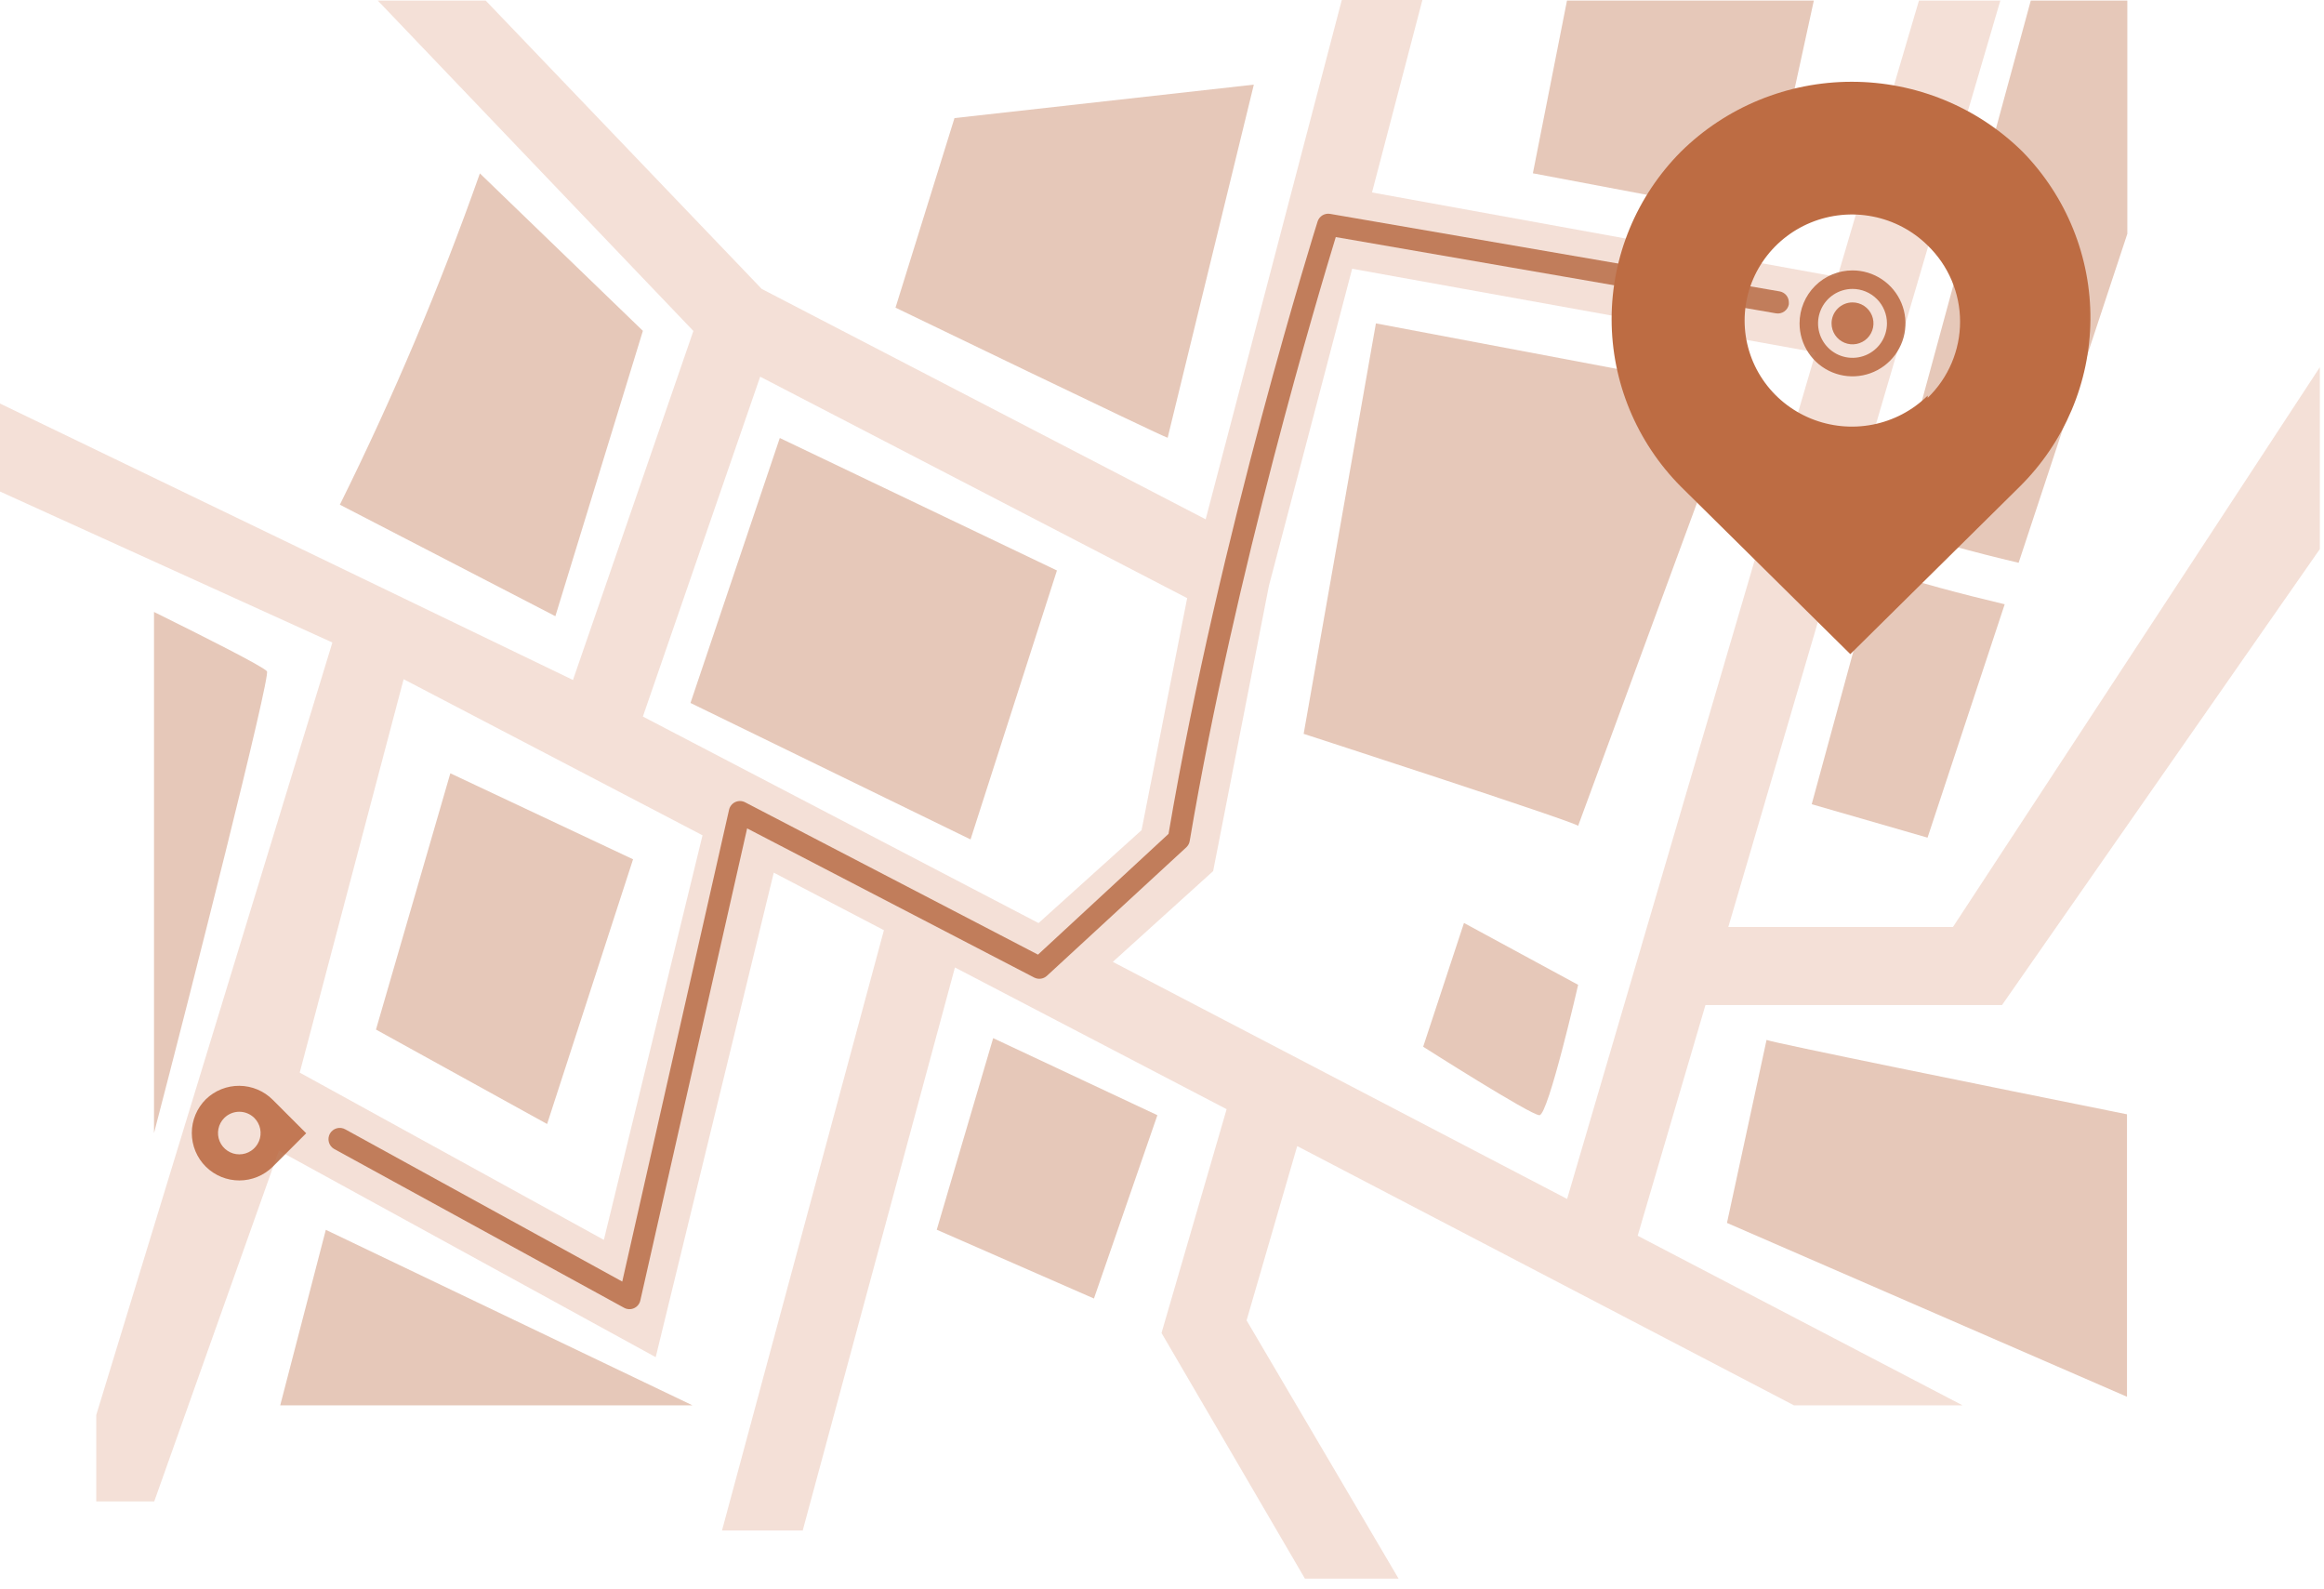 <svg width="199" height="136" viewBox="0 0 199 136" fill="none" xmlns="http://www.w3.org/2000/svg">
<path d="M17.627 94.109C17.246 94.487 16.943 94.936 16.737 95.432C16.53 95.928 16.424 96.459 16.424 96.996C16.424 97.533 16.53 98.065 16.737 98.561C16.943 99.056 17.246 99.506 17.627 99.884C18.39 100.637 19.419 101.06 20.491 101.06C21.563 101.06 22.592 100.637 23.355 99.884L26.219 97.02L23.355 94.156C22.598 93.397 21.573 92.966 20.501 92.957C19.429 92.948 18.396 93.362 17.627 94.109ZM21.78 95.712C22.035 95.967 22.209 96.292 22.279 96.646C22.35 97 22.314 97.366 22.176 97.7C22.038 98.033 21.804 98.318 21.504 98.518C21.204 98.719 20.852 98.826 20.491 98.826C20.13 98.826 19.778 98.719 19.478 98.518C19.178 98.318 18.944 98.033 18.806 97.7C18.668 97.366 18.632 97 18.703 96.646C18.773 96.292 18.947 95.967 19.202 95.712C19.544 95.371 20.008 95.179 20.491 95.179C20.974 95.179 21.438 95.371 21.78 95.712Z" fill="#C17D5B"/>
<path d="M154.093 27.685C154.093 28.582 154.359 29.458 154.857 30.204C155.355 30.95 156.063 31.531 156.892 31.874C157.721 32.217 158.632 32.307 159.512 32.132C160.392 31.957 161.2 31.525 161.834 30.891C162.468 30.257 162.9 29.449 163.075 28.57C163.25 27.69 163.16 26.778 162.817 25.95C162.473 25.121 161.892 24.413 161.147 23.915C160.401 23.416 159.524 23.15 158.627 23.15C157.425 23.15 156.271 23.628 155.421 24.478C154.571 25.329 154.093 26.482 154.093 27.685ZM161.577 27.685C161.577 28.268 161.404 28.839 161.08 29.324C160.756 29.809 160.295 30.187 159.756 30.41C159.217 30.633 158.624 30.692 158.052 30.578C157.48 30.464 156.954 30.183 156.541 29.771C156.129 29.358 155.848 28.832 155.734 28.26C155.62 27.688 155.679 27.095 155.902 26.556C156.125 26.017 156.503 25.556 156.988 25.232C157.474 24.908 158.044 24.735 158.627 24.735C159.41 24.735 160.16 25.046 160.713 25.599C161.266 26.152 161.577 26.902 161.577 27.685Z" fill="#C17D5B"/>
<path d="M158.628 25.89C158.983 25.89 159.33 25.995 159.625 26.192C159.92 26.39 160.15 26.67 160.286 26.998C160.422 27.326 160.457 27.687 160.388 28.035C160.319 28.383 160.148 28.703 159.897 28.954C159.646 29.205 159.326 29.376 158.978 29.445C158.63 29.514 158.269 29.479 157.941 29.343C157.613 29.207 157.333 28.977 157.135 28.682C156.938 28.387 156.833 28.04 156.833 27.685C156.833 27.209 157.022 26.752 157.359 26.416C157.695 26.079 158.152 25.89 158.628 25.89Z" fill="#C17D5B"/>
<path opacity="0.2" d="M41.588 0.048L32.347 0.048L59.373 28.334L49.063 58.214L-4.39743e-06 34.548L-4.06819e-06 42.08L28.462 55.006L8.242 121.138L8.242 128.537L13.207 128.537L23.88 98.509L56.147 116.189L66.256 74.71L75.688 79.636L61.823 131.028L68.735 131.028L81.769 82.825L105.034 94.958L99.459 114.118L111.739 135.15L119.758 135.15L106.743 113.039L111.077 98.118L153.615 120.313L168.05 120.313L140.231 105.793L146.036 86.042L171.429 86.042L198.644 47.008L198.644 31.438L167.229 79.359L147.993 79.359L171.286 0.048L164.317 0.048L157.339 23.713L117.482 16.477L121.797 2.51936e-05L114.895 2.54953e-05L103.239 44.458L65.225 24.735L41.588 0.048ZM51.708 106.147L25.665 91.827L34.562 58.147L60.156 71.512L51.708 106.147ZM115.783 23.007L155.477 30.167L134.189 102.643L95.287 82.347L103.879 74.577L108.652 50.166L115.783 23.007ZM101.654 51.207L97.75 71.073L88.929 79.025L55.049 61.345L65.092 32.248L101.654 51.207Z" fill="#C86839"/>
<path opacity="0.4" d="M29.102 43.207L47.555 52.754L55.049 28.324L41.092 14.845C37.671 24.532 33.667 34.004 29.102 43.207Z" fill="#C07650"/>
<path opacity="0.4" d="M59.125 60.181L66.772 37.498L90.504 48.84L83.106 71.865L59.125 60.181Z" fill="#C07650"/>
<path opacity="0.4" d="M99.984 37.479C99.344 37.288 76.681 26.339 76.681 26.339L81.731 10.11L107.363 7.246L99.984 37.479Z" fill="#C07650"/>
<path opacity="0.4" d="M135.133 70.701C134.847 70.357 111.63 62.825 111.63 62.825L117.816 27.685L148.813 33.537L135.133 70.701Z" fill="#C07650"/>
<path opacity="0.4" d="M121.864 89.612L125.358 79.016L135.134 84.314C135.134 84.314 132.575 95.474 131.821 95.474C131.067 95.474 121.864 89.612 121.864 89.612Z" fill="#C07650"/>
<path opacity="0.4" d="M151.267 89.03C151.897 89.288 170.035 92.963 182.13 95.397L182.13 119.578L147.878 104.696L151.267 89.03Z" fill="#C07650"/>
<path opacity="0.4" d="M173.892 0.048L182.159 0.048L182.159 20.019L172.851 48.181C169.032 47.283 165.328 46.272 161.644 45.069L173.892 0.048Z" fill="#C07650"/>
<path opacity="0.4" d="M160.633 48.668L155.134 68.849L165.052 71.713L171.659 51.732C167.936 50.844 164.251 49.89 160.633 48.668Z" fill="#C07650"/>
<path opacity="0.4" d="M134.179 0.048L155.315 0.048L151.267 18.616L131.258 14.835L134.179 0.048Z" fill="#C07650"/>
<path opacity="0.4" d="M93.673 111.168L80.213 105.278L85.043 88.877L99.105 95.474L93.673 111.168Z" fill="#C07650"/>
<path opacity="0.4" d="M46.848 96.228L32.194 88.142L38.562 66.204L54.208 73.565L46.848 96.228Z" fill="#C07650"/>
<path opacity="0.4" d="M13.188 52.391C17.302 54.424 22.524 57.05 22.858 57.469C23.192 57.89 16.319 85.011 13.188 97.001L13.188 52.391Z" fill="#C07650"/>
<path opacity="0.4" d="M27.899 105.287L59.297 120.313L23.994 120.313L27.899 105.287Z" fill="#C07650"/>
<path d="M153.176 25.88L153.176 26.052C153.132 26.3 152.992 26.52 152.786 26.665C152.581 26.809 152.327 26.867 152.079 26.826L114.38 20.296C112.967 24.916 105.788 48.849 101.874 71.99C101.841 72.198 101.741 72.389 101.588 72.534L89.645 83.541C89.502 83.673 89.323 83.759 89.13 83.786C88.937 83.813 88.74 83.781 88.566 83.694L63.975 70.92L54.829 111.34C54.796 111.484 54.73 111.619 54.636 111.733C54.542 111.847 54.422 111.938 54.287 111.998C54.152 112.058 54.005 112.086 53.857 112.08C53.709 112.073 53.565 112.032 53.436 111.96L28.615 98.366C28.505 98.304 28.408 98.22 28.33 98.12C28.252 98.02 28.194 97.905 28.161 97.783C28.127 97.66 28.118 97.533 28.133 97.407C28.149 97.281 28.189 97.159 28.252 97.049C28.315 96.939 28.399 96.842 28.499 96.764C28.599 96.686 28.713 96.628 28.836 96.595C28.958 96.561 29.086 96.552 29.212 96.567C29.338 96.583 29.459 96.624 29.57 96.686L53.283 109.717L62.428 69.326C62.46 69.183 62.524 69.049 62.616 68.935C62.708 68.82 62.825 68.729 62.958 68.667C63.091 68.605 63.236 68.575 63.383 68.578C63.529 68.581 63.673 68.618 63.803 68.686L88.881 81.727L100.06 71.388C104.413 45.727 112.738 19.227 112.824 18.959C112.894 18.741 113.041 18.554 113.237 18.435C113.434 18.316 113.666 18.271 113.893 18.31L152.375 24.945C152.597 24.981 152.8 25.095 152.947 25.266C153.093 25.437 153.175 25.655 153.176 25.88Z" fill="#C17D5B"/>
<path d="M173.186 12.985C169.305 9.153 164.045 7 158.56 7C153.075 7 147.815 9.153 143.934 12.985C140.131 16.81 138 21.959 138 27.323C138 32.687 140.131 37.836 143.934 41.662L158.439 56L172.944 41.662C176.779 37.867 178.954 32.736 178.999 27.372C179.044 22.008 176.957 16.841 173.186 12.985ZM165.063 33.871C163.777 35.139 162.14 36.002 160.359 36.351C158.578 36.699 156.732 36.518 155.054 35.831C153.377 35.142 151.943 33.979 150.935 32.486C149.926 30.993 149.388 29.238 149.388 27.443C149.388 25.647 149.926 23.892 150.935 22.4C151.943 20.907 153.377 19.743 155.054 19.055C156.732 18.367 158.578 18.186 160.359 18.535C162.14 18.883 163.777 19.746 165.063 21.014C165.942 21.864 166.64 22.879 167.116 24C167.593 25.12 167.838 26.323 167.838 27.538C167.838 28.753 167.593 29.957 167.116 31.077C166.64 32.197 165.942 33.212 165.063 34.062V33.871Z" fill="#BD6C43"/>
</svg>
